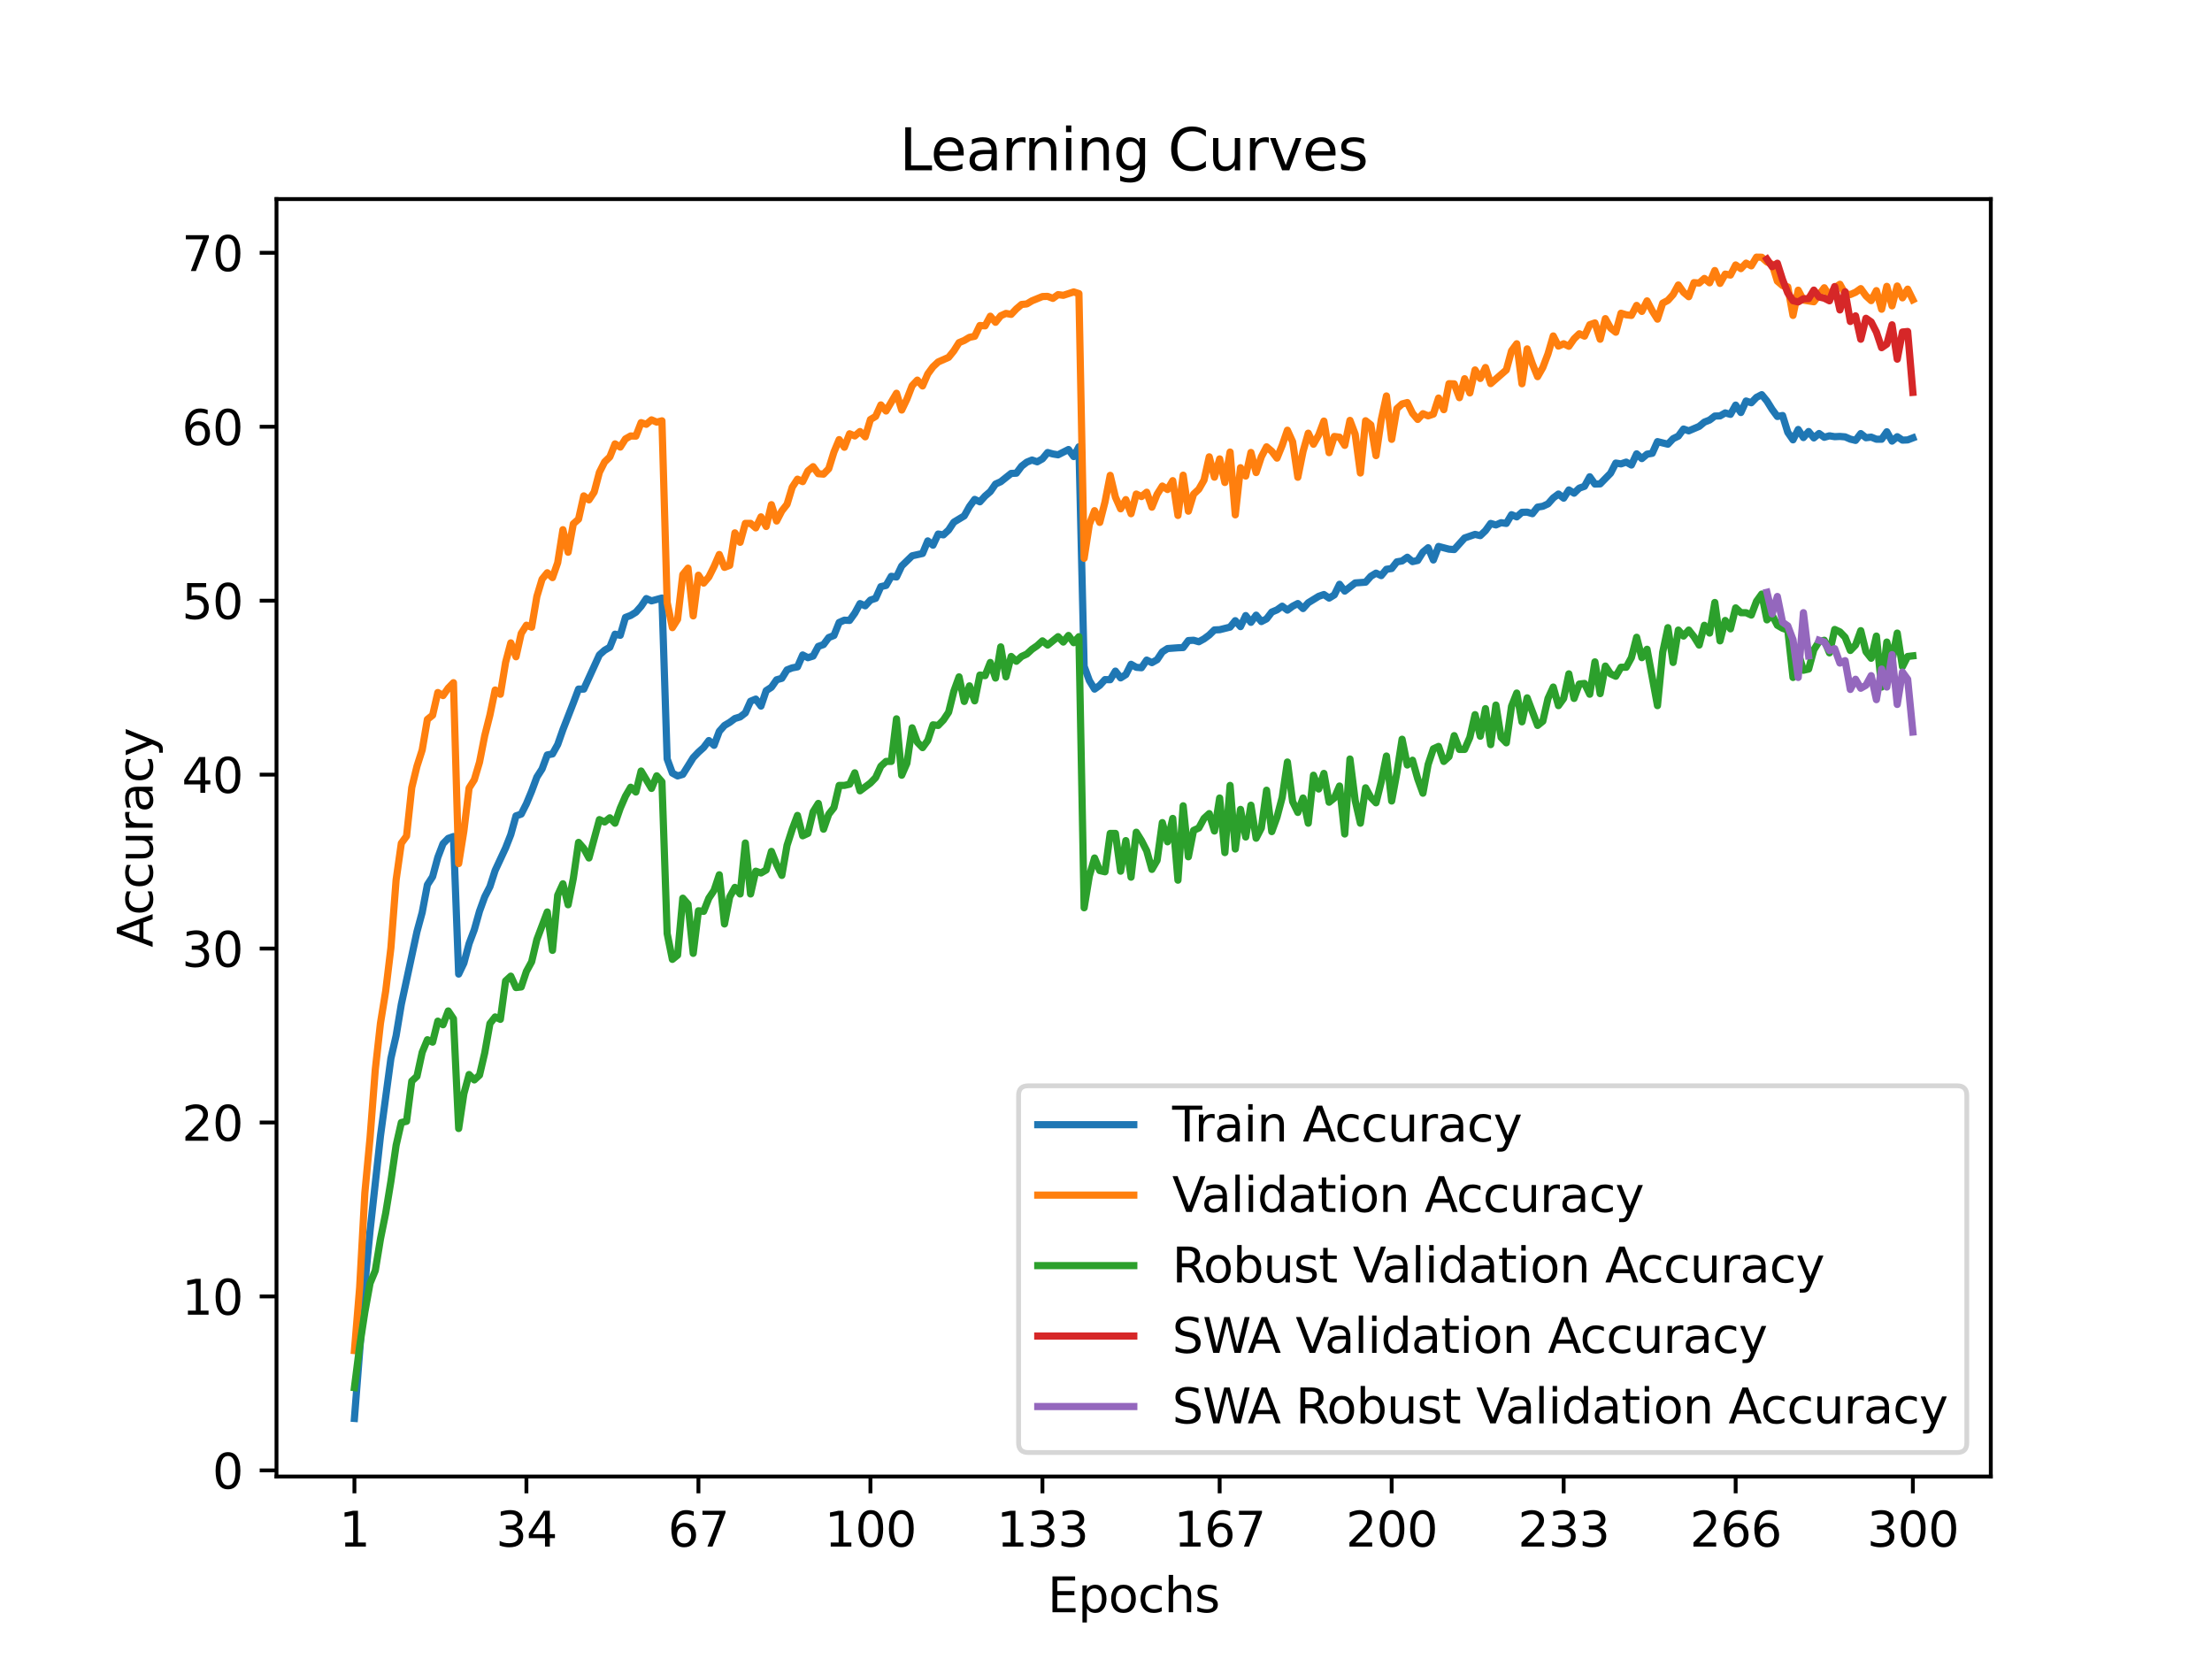 <?xml version="1.0" encoding="utf-8" standalone="no"?>
<!DOCTYPE svg PUBLIC "-//W3C//DTD SVG 1.1//EN"
  "http://www.w3.org/Graphics/SVG/1.1/DTD/svg11.dtd">
<svg xmlns:xlink="http://www.w3.org/1999/xlink" width="460.8pt" height="345.6pt" viewBox="0 0 460.8 345.6" xmlns="http://www.w3.org/2000/svg" version="1.1">
 <defs>
  <style type="text/css">*{stroke-linejoin: round; stroke-linecap: butt}</style>
 </defs>
 <g id="figure_1">
  <g id="patch_1">
   <path d="M 0 345.6 
L 460.8 345.6 
L 460.8 0 
L 0 0 
z
" style="fill: #ffffff"/>
  </g>
  <g id="axes_1">
   <g id="patch_2">
    <path d="M 57.6 307.584 
L 414.72 307.584 
L 414.72 41.472 
L 57.6 41.472 
z
" style="fill: #ffffff"/>
   </g>
   <g id="matplotlib.axis_1">
    <g id="xtick_1">
     <g id="line2d_1">
      <defs>
       <path id="m5bd19289cb" d="M 0 0 
L 0 3.5 
" style="stroke: #000000; stroke-width: 0.8"/>
      </defs>
      <g>
       <use xlink:href="#m5bd19289cb" x="73.833" y="307.584" style="stroke: #000000; stroke-width: 0.8"/>
      </g>
     </g>
     <g id="text_1">
      <!-- 1 -->
      <g transform="translate(70.651 322.182) scale(0.1 -0.1)">
       <defs>
        <path id="DejaVuSans-31" d="M 794 531 
L 1825 531 
L 1825 4091 
L 703 3866 
L 703 4441 
L 1819 4666 
L 2450 4666 
L 2450 531 
L 3481 531 
L 3481 0 
L 794 0 
L 794 531 
z
" transform="scale(0.016)"/>
       </defs>
       <use xlink:href="#DejaVuSans-31"/>
      </g>
     </g>
    </g>
    <g id="xtick_2">
     <g id="line2d_2">
      <g>
       <use xlink:href="#m5bd19289cb" x="109.664" y="307.584" style="stroke: #000000; stroke-width: 0.8"/>
      </g>
     </g>
     <g id="text_2">
      <!-- 34 -->
      <g transform="translate(103.302 322.182) scale(0.1 -0.1)">
       <defs>
        <path id="DejaVuSans-33" d="M 2597 2516 
Q 3050 2419 3304 2112 
Q 3559 1806 3559 1356 
Q 3559 666 3084 287 
Q 2609 -91 1734 -91 
Q 1441 -91 1130 -33 
Q 819 25 488 141 
L 488 750 
Q 750 597 1062 519 
Q 1375 441 1716 441 
Q 2309 441 2620 675 
Q 2931 909 2931 1356 
Q 2931 1769 2642 2001 
Q 2353 2234 1838 2234 
L 1294 2234 
L 1294 2753 
L 1863 2753 
Q 2328 2753 2575 2939 
Q 2822 3125 2822 3475 
Q 2822 3834 2567 4026 
Q 2313 4219 1838 4219 
Q 1578 4219 1281 4162 
Q 984 4106 628 3988 
L 628 4550 
Q 988 4650 1302 4700 
Q 1616 4750 1894 4750 
Q 2613 4750 3031 4423 
Q 3450 4097 3450 3541 
Q 3450 3153 3228 2886 
Q 3006 2619 2597 2516 
z
" transform="scale(0.016)"/>
        <path id="DejaVuSans-34" d="M 2419 4116 
L 825 1625 
L 2419 1625 
L 2419 4116 
z
M 2253 4666 
L 3047 4666 
L 3047 1625 
L 3713 1625 
L 3713 1100 
L 3047 1100 
L 3047 0 
L 2419 0 
L 2419 1100 
L 313 1100 
L 313 1709 
L 2253 4666 
z
" transform="scale(0.016)"/>
       </defs>
       <use xlink:href="#DejaVuSans-33"/>
       <use xlink:href="#DejaVuSans-34" x="63.623"/>
      </g>
     </g>
    </g>
    <g id="xtick_3">
     <g id="line2d_3">
      <g>
       <use xlink:href="#m5bd19289cb" x="145.496" y="307.584" style="stroke: #000000; stroke-width: 0.8"/>
      </g>
     </g>
     <g id="text_3">
      <!-- 67 -->
      <g transform="translate(139.133 322.182) scale(0.1 -0.1)">
       <defs>
        <path id="DejaVuSans-36" d="M 2113 2584 
Q 1688 2584 1439 2293 
Q 1191 2003 1191 1497 
Q 1191 994 1439 701 
Q 1688 409 2113 409 
Q 2538 409 2786 701 
Q 3034 994 3034 1497 
Q 3034 2003 2786 2293 
Q 2538 2584 2113 2584 
z
M 3366 4563 
L 3366 3988 
Q 3128 4100 2886 4159 
Q 2644 4219 2406 4219 
Q 1781 4219 1451 3797 
Q 1122 3375 1075 2522 
Q 1259 2794 1537 2939 
Q 1816 3084 2150 3084 
Q 2853 3084 3261 2657 
Q 3669 2231 3669 1497 
Q 3669 778 3244 343 
Q 2819 -91 2113 -91 
Q 1303 -91 875 529 
Q 447 1150 447 2328 
Q 447 3434 972 4092 
Q 1497 4750 2381 4750 
Q 2619 4750 2861 4703 
Q 3103 4656 3366 4563 
z
" transform="scale(0.016)"/>
        <path id="DejaVuSans-37" d="M 525 4666 
L 3525 4666 
L 3525 4397 
L 1831 0 
L 1172 0 
L 2766 4134 
L 525 4134 
L 525 4666 
z
" transform="scale(0.016)"/>
       </defs>
       <use xlink:href="#DejaVuSans-36"/>
       <use xlink:href="#DejaVuSans-37" x="63.623"/>
      </g>
     </g>
    </g>
    <g id="xtick_4">
     <g id="line2d_4">
      <g>
       <use xlink:href="#m5bd19289cb" x="181.327" y="307.584" style="stroke: #000000; stroke-width: 0.8"/>
      </g>
     </g>
     <g id="text_4">
      <!-- 100 -->
      <g transform="translate(171.783 322.182) scale(0.1 -0.1)">
       <defs>
        <path id="DejaVuSans-30" d="M 2034 4250 
Q 1547 4250 1301 3770 
Q 1056 3291 1056 2328 
Q 1056 1369 1301 889 
Q 1547 409 2034 409 
Q 2525 409 2770 889 
Q 3016 1369 3016 2328 
Q 3016 3291 2770 3770 
Q 2525 4250 2034 4250 
z
M 2034 4750 
Q 2819 4750 3233 4129 
Q 3647 3509 3647 2328 
Q 3647 1150 3233 529 
Q 2819 -91 2034 -91 
Q 1250 -91 836 529 
Q 422 1150 422 2328 
Q 422 3509 836 4129 
Q 1250 4750 2034 4750 
z
" transform="scale(0.016)"/>
       </defs>
       <use xlink:href="#DejaVuSans-31"/>
       <use xlink:href="#DejaVuSans-30" x="63.623"/>
       <use xlink:href="#DejaVuSans-30" x="127.246"/>
      </g>
     </g>
    </g>
    <g id="xtick_5">
     <g id="line2d_5">
      <g>
       <use xlink:href="#m5bd19289cb" x="217.158" y="307.584" style="stroke: #000000; stroke-width: 0.8"/>
      </g>
     </g>
     <g id="text_5">
      <!-- 133 -->
      <g transform="translate(207.615 322.182) scale(0.1 -0.1)">
       <use xlink:href="#DejaVuSans-31"/>
       <use xlink:href="#DejaVuSans-33" x="63.623"/>
       <use xlink:href="#DejaVuSans-33" x="127.246"/>
      </g>
     </g>
    </g>
    <g id="xtick_6">
     <g id="line2d_6">
      <g>
       <use xlink:href="#m5bd19289cb" x="254.076" y="307.584" style="stroke: #000000; stroke-width: 0.8"/>
      </g>
     </g>
     <g id="text_6">
      <!-- 167 -->
      <g transform="translate(244.532 322.182) scale(0.1 -0.1)">
       <use xlink:href="#DejaVuSans-31"/>
       <use xlink:href="#DejaVuSans-36" x="63.623"/>
       <use xlink:href="#DejaVuSans-37" x="127.246"/>
      </g>
     </g>
    </g>
    <g id="xtick_7">
     <g id="line2d_7">
      <g>
       <use xlink:href="#m5bd19289cb" x="289.907" y="307.584" style="stroke: #000000; stroke-width: 0.8"/>
      </g>
     </g>
     <g id="text_7">
      <!-- 200 -->
      <g transform="translate(280.363 322.182) scale(0.1 -0.1)">
       <defs>
        <path id="DejaVuSans-32" d="M 1228 531 
L 3431 531 
L 3431 0 
L 469 0 
L 469 531 
Q 828 903 1448 1529 
Q 2069 2156 2228 2338 
Q 2531 2678 2651 2914 
Q 2772 3150 2772 3378 
Q 2772 3750 2511 3984 
Q 2250 4219 1831 4219 
Q 1534 4219 1204 4116 
Q 875 4013 500 3803 
L 500 4441 
Q 881 4594 1212 4672 
Q 1544 4750 1819 4750 
Q 2544 4750 2975 4387 
Q 3406 4025 3406 3419 
Q 3406 3131 3298 2873 
Q 3191 2616 2906 2266 
Q 2828 2175 2409 1742 
Q 1991 1309 1228 531 
z
" transform="scale(0.016)"/>
       </defs>
       <use xlink:href="#DejaVuSans-32"/>
       <use xlink:href="#DejaVuSans-30" x="63.623"/>
       <use xlink:href="#DejaVuSans-30" x="127.246"/>
      </g>
     </g>
    </g>
    <g id="xtick_8">
     <g id="line2d_8">
      <g>
       <use xlink:href="#m5bd19289cb" x="325.739" y="307.584" style="stroke: #000000; stroke-width: 0.8"/>
      </g>
     </g>
     <g id="text_8">
      <!-- 233 -->
      <g transform="translate(316.195 322.182) scale(0.1 -0.1)">
       <use xlink:href="#DejaVuSans-32"/>
       <use xlink:href="#DejaVuSans-33" x="63.623"/>
       <use xlink:href="#DejaVuSans-33" x="127.246"/>
      </g>
     </g>
    </g>
    <g id="xtick_9">
     <g id="line2d_9">
      <g>
       <use xlink:href="#m5bd19289cb" x="361.57" y="307.584" style="stroke: #000000; stroke-width: 0.8"/>
      </g>
     </g>
     <g id="text_9">
      <!-- 266 -->
      <g transform="translate(352.026 322.182) scale(0.1 -0.1)">
       <use xlink:href="#DejaVuSans-32"/>
       <use xlink:href="#DejaVuSans-36" x="63.623"/>
       <use xlink:href="#DejaVuSans-36" x="127.246"/>
      </g>
     </g>
    </g>
    <g id="xtick_10">
     <g id="line2d_10">
      <g>
       <use xlink:href="#m5bd19289cb" x="398.487" y="307.584" style="stroke: #000000; stroke-width: 0.8"/>
      </g>
     </g>
     <g id="text_10">
      <!-- 300 -->
      <g transform="translate(388.944 322.182) scale(0.1 -0.1)">
       <use xlink:href="#DejaVuSans-33"/>
       <use xlink:href="#DejaVuSans-30" x="63.623"/>
       <use xlink:href="#DejaVuSans-30" x="127.246"/>
      </g>
     </g>
    </g>
    <g id="text_11">
     <!-- Epochs -->
     <g transform="translate(218.244 335.861) scale(0.1 -0.1)">
      <defs>
       <path id="DejaVuSans-45" d="M 628 4666 
L 3578 4666 
L 3578 4134 
L 1259 4134 
L 1259 2753 
L 3481 2753 
L 3481 2222 
L 1259 2222 
L 1259 531 
L 3634 531 
L 3634 0 
L 628 0 
L 628 4666 
z
" transform="scale(0.016)"/>
       <path id="DejaVuSans-70" d="M 1159 525 
L 1159 -1331 
L 581 -1331 
L 581 3500 
L 1159 3500 
L 1159 2969 
Q 1341 3281 1617 3432 
Q 1894 3584 2278 3584 
Q 2916 3584 3314 3078 
Q 3713 2572 3713 1747 
Q 3713 922 3314 415 
Q 2916 -91 2278 -91 
Q 1894 -91 1617 61 
Q 1341 213 1159 525 
z
M 3116 1747 
Q 3116 2381 2855 2742 
Q 2594 3103 2138 3103 
Q 1681 3103 1420 2742 
Q 1159 2381 1159 1747 
Q 1159 1113 1420 752 
Q 1681 391 2138 391 
Q 2594 391 2855 752 
Q 3116 1113 3116 1747 
z
" transform="scale(0.016)"/>
       <path id="DejaVuSans-6f" d="M 1959 3097 
Q 1497 3097 1228 2736 
Q 959 2375 959 1747 
Q 959 1119 1226 758 
Q 1494 397 1959 397 
Q 2419 397 2687 759 
Q 2956 1122 2956 1747 
Q 2956 2369 2687 2733 
Q 2419 3097 1959 3097 
z
M 1959 3584 
Q 2709 3584 3137 3096 
Q 3566 2609 3566 1747 
Q 3566 888 3137 398 
Q 2709 -91 1959 -91 
Q 1206 -91 779 398 
Q 353 888 353 1747 
Q 353 2609 779 3096 
Q 1206 3584 1959 3584 
z
" transform="scale(0.016)"/>
       <path id="DejaVuSans-63" d="M 3122 3366 
L 3122 2828 
Q 2878 2963 2633 3030 
Q 2388 3097 2138 3097 
Q 1578 3097 1268 2742 
Q 959 2388 959 1747 
Q 959 1106 1268 751 
Q 1578 397 2138 397 
Q 2388 397 2633 464 
Q 2878 531 3122 666 
L 3122 134 
Q 2881 22 2623 -34 
Q 2366 -91 2075 -91 
Q 1284 -91 818 406 
Q 353 903 353 1747 
Q 353 2603 823 3093 
Q 1294 3584 2113 3584 
Q 2378 3584 2631 3529 
Q 2884 3475 3122 3366 
z
" transform="scale(0.016)"/>
       <path id="DejaVuSans-68" d="M 3513 2113 
L 3513 0 
L 2938 0 
L 2938 2094 
Q 2938 2591 2744 2837 
Q 2550 3084 2163 3084 
Q 1697 3084 1428 2787 
Q 1159 2491 1159 1978 
L 1159 0 
L 581 0 
L 581 4863 
L 1159 4863 
L 1159 2956 
Q 1366 3272 1645 3428 
Q 1925 3584 2291 3584 
Q 2894 3584 3203 3211 
Q 3513 2838 3513 2113 
z
" transform="scale(0.016)"/>
       <path id="DejaVuSans-73" d="M 2834 3397 
L 2834 2853 
Q 2591 2978 2328 3040 
Q 2066 3103 1784 3103 
Q 1356 3103 1142 2972 
Q 928 2841 928 2578 
Q 928 2378 1081 2264 
Q 1234 2150 1697 2047 
L 1894 2003 
Q 2506 1872 2764 1633 
Q 3022 1394 3022 966 
Q 3022 478 2636 193 
Q 2250 -91 1575 -91 
Q 1294 -91 989 -36 
Q 684 19 347 128 
L 347 722 
Q 666 556 975 473 
Q 1284 391 1588 391 
Q 1994 391 2212 530 
Q 2431 669 2431 922 
Q 2431 1156 2273 1281 
Q 2116 1406 1581 1522 
L 1381 1569 
Q 847 1681 609 1914 
Q 372 2147 372 2553 
Q 372 3047 722 3315 
Q 1072 3584 1716 3584 
Q 2034 3584 2315 3537 
Q 2597 3491 2834 3397 
z
" transform="scale(0.016)"/>
      </defs>
      <use xlink:href="#DejaVuSans-45"/>
      <use xlink:href="#DejaVuSans-70" x="63.184"/>
      <use xlink:href="#DejaVuSans-6f" x="126.66"/>
      <use xlink:href="#DejaVuSans-63" x="187.842"/>
      <use xlink:href="#DejaVuSans-68" x="242.822"/>
      <use xlink:href="#DejaVuSans-73" x="306.201"/>
     </g>
    </g>
   </g>
   <g id="matplotlib.axis_2">
    <g id="ytick_1">
     <g id="line2d_11">
      <defs>
       <path id="md6e766e06a" d="M 0 0 
L -3.5 0 
" style="stroke: #000000; stroke-width: 0.8"/>
      </defs>
      <g>
       <use xlink:href="#md6e766e06a" x="57.6" y="306.309" style="stroke: #000000; stroke-width: 0.8"/>
      </g>
     </g>
     <g id="text_12">
      <!-- 0 -->
      <g transform="translate(44.237 310.108) scale(0.1 -0.1)">
       <use xlink:href="#DejaVuSans-30"/>
      </g>
     </g>
    </g>
    <g id="ytick_2">
     <g id="line2d_12">
      <g>
       <use xlink:href="#md6e766e06a" x="57.6" y="270.074" style="stroke: #000000; stroke-width: 0.8"/>
      </g>
     </g>
     <g id="text_13">
      <!-- 10 -->
      <g transform="translate(37.875 273.873) scale(0.1 -0.1)">
       <use xlink:href="#DejaVuSans-31"/>
       <use xlink:href="#DejaVuSans-30" x="63.623"/>
      </g>
     </g>
    </g>
    <g id="ytick_3">
     <g id="line2d_13">
      <g>
       <use xlink:href="#md6e766e06a" x="57.6" y="233.838" style="stroke: #000000; stroke-width: 0.8"/>
      </g>
     </g>
     <g id="text_14">
      <!-- 20 -->
      <g transform="translate(37.875 237.638) scale(0.1 -0.1)">
       <use xlink:href="#DejaVuSans-32"/>
       <use xlink:href="#DejaVuSans-30" x="63.623"/>
      </g>
     </g>
    </g>
    <g id="ytick_4">
     <g id="line2d_14">
      <g>
       <use xlink:href="#md6e766e06a" x="57.6" y="197.603" style="stroke: #000000; stroke-width: 0.8"/>
      </g>
     </g>
     <g id="text_15">
      <!-- 30 -->
      <g transform="translate(37.875 201.402) scale(0.1 -0.1)">
       <use xlink:href="#DejaVuSans-33"/>
       <use xlink:href="#DejaVuSans-30" x="63.623"/>
      </g>
     </g>
    </g>
    <g id="ytick_5">
     <g id="line2d_15">
      <g>
       <use xlink:href="#md6e766e06a" x="57.6" y="161.368" style="stroke: #000000; stroke-width: 0.8"/>
      </g>
     </g>
     <g id="text_16">
      <!-- 40 -->
      <g transform="translate(37.875 165.167) scale(0.1 -0.1)">
       <use xlink:href="#DejaVuSans-34"/>
       <use xlink:href="#DejaVuSans-30" x="63.623"/>
      </g>
     </g>
    </g>
    <g id="ytick_6">
     <g id="line2d_16">
      <g>
       <use xlink:href="#md6e766e06a" x="57.6" y="125.133" style="stroke: #000000; stroke-width: 0.8"/>
      </g>
     </g>
     <g id="text_17">
      <!-- 50 -->
      <g transform="translate(37.875 128.932) scale(0.1 -0.1)">
       <defs>
        <path id="DejaVuSans-35" d="M 691 4666 
L 3169 4666 
L 3169 4134 
L 1269 4134 
L 1269 2991 
Q 1406 3038 1543 3061 
Q 1681 3084 1819 3084 
Q 2600 3084 3056 2656 
Q 3513 2228 3513 1497 
Q 3513 744 3044 326 
Q 2575 -91 1722 -91 
Q 1428 -91 1123 -41 
Q 819 9 494 109 
L 494 744 
Q 775 591 1075 516 
Q 1375 441 1709 441 
Q 2250 441 2565 725 
Q 2881 1009 2881 1497 
Q 2881 1984 2565 2268 
Q 2250 2553 1709 2553 
Q 1456 2553 1204 2497 
Q 953 2441 691 2322 
L 691 4666 
z
" transform="scale(0.016)"/>
       </defs>
       <use xlink:href="#DejaVuSans-35"/>
       <use xlink:href="#DejaVuSans-30" x="63.623"/>
      </g>
     </g>
    </g>
    <g id="ytick_7">
     <g id="line2d_17">
      <g>
       <use xlink:href="#md6e766e06a" x="57.6" y="88.897" style="stroke: #000000; stroke-width: 0.8"/>
      </g>
     </g>
     <g id="text_18">
      <!-- 60 -->
      <g transform="translate(37.875 92.697) scale(0.1 -0.1)">
       <use xlink:href="#DejaVuSans-36"/>
       <use xlink:href="#DejaVuSans-30" x="63.623"/>
      </g>
     </g>
    </g>
    <g id="ytick_8">
     <g id="line2d_18">
      <g>
       <use xlink:href="#md6e766e06a" x="57.6" y="52.662" style="stroke: #000000; stroke-width: 0.8"/>
      </g>
     </g>
     <g id="text_19">
      <!-- 70 -->
      <g transform="translate(37.875 56.461) scale(0.1 -0.1)">
       <use xlink:href="#DejaVuSans-37"/>
       <use xlink:href="#DejaVuSans-30" x="63.623"/>
      </g>
     </g>
    </g>
    <g id="text_20">
     <!-- Accuracy -->
     <g transform="translate(31.795 197.356) rotate(-90) scale(0.1 -0.1)">
      <defs>
       <path id="DejaVuSans-41" d="M 2188 4044 
L 1331 1722 
L 3047 1722 
L 2188 4044 
z
M 1831 4666 
L 2547 4666 
L 4325 0 
L 3669 0 
L 3244 1197 
L 1141 1197 
L 716 0 
L 50 0 
L 1831 4666 
z
" transform="scale(0.016)"/>
       <path id="DejaVuSans-75" d="M 544 1381 
L 544 3500 
L 1119 3500 
L 1119 1403 
Q 1119 906 1312 657 
Q 1506 409 1894 409 
Q 2359 409 2629 706 
Q 2900 1003 2900 1516 
L 2900 3500 
L 3475 3500 
L 3475 0 
L 2900 0 
L 2900 538 
Q 2691 219 2414 64 
Q 2138 -91 1772 -91 
Q 1169 -91 856 284 
Q 544 659 544 1381 
z
M 1991 3584 
L 1991 3584 
z
" transform="scale(0.016)"/>
       <path id="DejaVuSans-72" d="M 2631 2963 
Q 2534 3019 2420 3045 
Q 2306 3072 2169 3072 
Q 1681 3072 1420 2755 
Q 1159 2438 1159 1844 
L 1159 0 
L 581 0 
L 581 3500 
L 1159 3500 
L 1159 2956 
Q 1341 3275 1631 3429 
Q 1922 3584 2338 3584 
Q 2397 3584 2469 3576 
Q 2541 3569 2628 3553 
L 2631 2963 
z
" transform="scale(0.016)"/>
       <path id="DejaVuSans-61" d="M 2194 1759 
Q 1497 1759 1228 1600 
Q 959 1441 959 1056 
Q 959 750 1161 570 
Q 1363 391 1709 391 
Q 2188 391 2477 730 
Q 2766 1069 2766 1631 
L 2766 1759 
L 2194 1759 
z
M 3341 1997 
L 3341 0 
L 2766 0 
L 2766 531 
Q 2569 213 2275 61 
Q 1981 -91 1556 -91 
Q 1019 -91 701 211 
Q 384 513 384 1019 
Q 384 1609 779 1909 
Q 1175 2209 1959 2209 
L 2766 2209 
L 2766 2266 
Q 2766 2663 2505 2880 
Q 2244 3097 1772 3097 
Q 1472 3097 1187 3025 
Q 903 2953 641 2809 
L 641 3341 
Q 956 3463 1253 3523 
Q 1550 3584 1831 3584 
Q 2591 3584 2966 3190 
Q 3341 2797 3341 1997 
z
" transform="scale(0.016)"/>
       <path id="DejaVuSans-79" d="M 2059 -325 
Q 1816 -950 1584 -1140 
Q 1353 -1331 966 -1331 
L 506 -1331 
L 506 -850 
L 844 -850 
Q 1081 -850 1212 -737 
Q 1344 -625 1503 -206 
L 1606 56 
L 191 3500 
L 800 3500 
L 1894 763 
L 2988 3500 
L 3597 3500 
L 2059 -325 
z
" transform="scale(0.016)"/>
      </defs>
      <use xlink:href="#DejaVuSans-41"/>
      <use xlink:href="#DejaVuSans-63" x="66.658"/>
      <use xlink:href="#DejaVuSans-63" x="121.639"/>
      <use xlink:href="#DejaVuSans-75" x="176.619"/>
      <use xlink:href="#DejaVuSans-72" x="239.998"/>
      <use xlink:href="#DejaVuSans-61" x="281.111"/>
      <use xlink:href="#DejaVuSans-63" x="342.391"/>
      <use xlink:href="#DejaVuSans-79" x="397.371"/>
     </g>
    </g>
   </g>
   <g id="line2d_19">
    <path d="M 73.833 295.488 
L 76.004 267.664 
L 77.09 256.395 
L 79.262 236.615 
L 81.433 220.486 
L 82.519 215.748 
L 83.605 209.207 
L 86.862 194.084 
L 87.948 190.089 
L 89.034 184.314 
L 90.12 182.629 
L 91.206 178.593 
L 92.291 175.758 
L 93.377 174.652 
L 94.463 174.268 
L 95.549 202.916 
L 96.635 200.633 
L 97.72 196.57 
L 98.806 193.681 
L 99.892 189.817 
L 100.978 186.823 
L 102.064 184.69 
L 103.149 181.329 
L 105.321 176.65 
L 106.407 173.869 
L 107.493 169.96 
L 108.578 169.589 
L 109.664 167.433 
L 110.75 164.819 
L 111.836 161.884 
L 112.922 160.19 
L 114.007 157.264 
L 115.093 157.061 
L 116.179 155.099 
L 117.265 152.001 
L 119.436 146.43 
L 120.522 143.549 
L 121.608 143.558 
L 124.865 136.425 
L 125.951 135.464 
L 127.037 134.83 
L 128.123 132.113 
L 129.209 132.343 
L 130.294 128.62 
L 131.38 128.208 
L 132.466 127.538 
L 133.552 126.31 
L 134.638 124.698 
L 135.723 125.173 
L 137.895 124.585 
L 138.981 158.098 
L 140.067 161.046 
L 141.152 161.64 
L 142.238 161.318 
L 144.41 157.835 
L 145.496 156.694 
L 146.581 155.72 
L 147.667 154.27 
L 148.753 155.262 
L 149.839 152.354 
L 150.925 151.127 
L 152.01 150.484 
L 153.096 149.677 
L 154.182 149.347 
L 155.268 148.513 
L 156.354 146.081 
L 157.439 145.633 
L 158.525 147.091 
L 159.611 143.875 
L 160.697 143.169 
L 161.783 141.611 
L 162.868 141.307 
L 163.954 139.55 
L 165.04 139.129 
L 166.126 138.925 
L 167.212 136.443 
L 168.297 137.009 
L 169.383 136.674 
L 170.469 134.658 
L 171.555 134.273 
L 172.641 132.815 
L 173.726 132.384 
L 174.812 129.671 
L 175.898 129.196 
L 176.984 129.245 
L 178.07 127.733 
L 179.155 125.74 
L 180.241 126.202 
L 181.327 125.01 
L 182.413 124.643 
L 183.499 122.207 
L 184.584 121.958 
L 185.67 120.055 
L 186.756 120.196 
L 187.842 117.899 
L 190.013 115.788 
L 192.185 115.299 
L 193.271 112.681 
L 194.357 113.574 
L 195.442 111.25 
L 196.528 111.422 
L 197.614 110.412 
L 198.7 108.777 
L 200.871 107.468 
L 201.957 105.525 
L 203.043 104.035 
L 204.129 104.537 
L 205.215 103.333 
L 206.3 102.404 
L 207.386 100.841 
L 208.472 100.352 
L 210.644 98.622 
L 211.729 98.572 
L 212.815 97.118 
L 213.901 96.276 
L 214.987 95.832 
L 216.073 96.203 
L 217.158 95.587 
L 218.244 94.269 
L 219.33 94.568 
L 220.416 94.745 
L 222.587 93.64 
L 223.673 95.107 
L 224.759 93.069 
L 225.845 138.811 
L 226.931 141.778 
L 228.016 143.554 
L 229.102 142.77 
L 230.188 141.574 
L 231.274 141.597 
L 232.36 139.803 
L 233.445 141.217 
L 234.531 140.533 
L 235.617 138.386 
L 236.703 139.011 
L 237.789 139.101 
L 238.875 137.507 
L 239.96 138.041 
L 241.046 137.43 
L 242.132 135.804 
L 243.218 135.106 
L 245.389 134.943 
L 246.475 134.898 
L 247.561 133.44 
L 248.647 133.376 
L 249.733 133.689 
L 250.818 133.091 
L 251.904 132.289 
L 252.99 131.225 
L 254.076 131.179 
L 256.247 130.636 
L 257.333 129.3 
L 258.419 130.536 
L 259.505 128.235 
L 260.591 129.644 
L 261.676 128.149 
L 262.762 129.481 
L 263.848 128.924 
L 264.934 127.506 
L 266.02 127.049 
L 267.105 126.279 
L 268.191 127.098 
L 269.277 126.292 
L 270.363 125.726 
L 271.449 126.772 
L 272.534 125.563 
L 274.706 124.227 
L 275.792 123.851 
L 276.878 124.594 
L 277.963 123.928 
L 279.049 121.717 
L 280.135 123.135 
L 282.307 121.437 
L 284.478 121.278 
L 285.564 120.055 
L 286.65 119.394 
L 287.736 119.91 
L 288.821 118.592 
L 289.907 118.434 
L 290.993 117.043 
L 292.079 116.857 
L 293.165 116.083 
L 294.25 116.993 
L 295.336 116.753 
L 296.422 115.014 
L 297.508 114.104 
L 298.594 116.654 
L 299.679 113.836 
L 301.851 114.402 
L 302.937 114.484 
L 305.108 112.07 
L 307.28 111.322 
L 308.366 111.581 
L 309.452 110.548 
L 310.537 109.044 
L 311.623 109.357 
L 312.709 108.886 
L 313.795 109.04 
L 314.881 107.219 
L 315.966 107.676 
L 317.052 106.721 
L 318.138 106.689 
L 319.224 107.01 
L 320.31 105.643 
L 321.395 105.466 
L 322.481 104.963 
L 323.567 103.731 
L 324.653 102.916 
L 325.739 103.776 
L 326.824 102.064 
L 327.91 102.739 
L 328.996 101.688 
L 330.082 101.308 
L 331.168 99.32 
L 332.253 100.841 
L 333.339 100.801 
L 335.511 98.581 
L 336.597 96.466 
L 337.682 96.638 
L 338.768 96.267 
L 339.854 96.874 
L 340.94 94.546 
L 342.026 95.533 
L 343.111 94.613 
L 344.197 94.428 
L 345.283 92 
L 347.455 92.534 
L 348.54 91.384 
L 349.626 90.854 
L 350.712 89.377 
L 351.798 89.753 
L 353.969 88.825 
L 355.055 87.933 
L 356.141 87.502 
L 357.227 86.669 
L 358.313 86.642 
L 359.398 86.017 
L 360.484 86.32 
L 361.57 84.391 
L 362.656 85.935 
L 363.742 83.539 
L 364.827 83.901 
L 365.913 82.774 
L 366.999 82.217 
L 368.085 83.544 
L 369.171 85.292 
L 370.256 86.759 
L 371.342 86.556 
L 372.428 90.061 
L 373.514 91.624 
L 374.6 89.468 
L 375.685 91.153 
L 376.771 89.894 
L 377.857 91.225 
L 378.943 90.306 
L 380.029 91.094 
L 381.114 90.786 
L 382.2 90.967 
L 383.286 90.917 
L 384.372 91.008 
L 385.458 91.479 
L 386.543 91.746 
L 387.629 90.324 
L 388.715 91.189 
L 389.801 91.058 
L 390.887 91.497 
L 391.972 91.502 
L 393.058 89.948 
L 394.144 91.891 
L 395.23 90.972 
L 396.316 91.687 
L 397.401 91.642 
L 398.487 91.225 
L 398.487 91.225 
" clip-path="url(#pa59c005af7)" style="fill: none; stroke: #1f77b4; stroke-width: 1.5; stroke-linecap: square"/>
   </g>
   <g id="line2d_20">
    <path d="M 73.833 281.343 
L 74.919 268.262 
L 76.004 248.514 
L 77.09 237.009 
L 78.176 222.841 
L 79.262 213.13 
L 80.348 206.445 
L 81.433 197.458 
L 82.519 183.29 
L 83.605 175.663 
L 84.691 174.177 
L 85.777 164.067 
L 86.862 159.629 
L 87.948 156.241 
L 89.034 149.863 
L 90.12 148.994 
L 91.206 144.265 
L 92.291 144.899 
L 93.377 143.341 
L 94.463 142.218 
L 95.549 179.902 
L 96.635 173.108 
L 97.72 164.158 
L 98.806 162.437 
L 99.892 158.777 
L 100.978 153.251 
L 102.064 148.939 
L 103.149 143.739 
L 104.235 144.627 
L 105.321 137.996 
L 106.407 133.92 
L 107.493 136.819 
L 108.578 131.963 
L 109.664 130.242 
L 110.75 130.659 
L 111.836 124.263 
L 112.922 120.658 
L 114.007 119.317 
L 115.093 120.331 
L 116.179 117.215 
L 117.265 110.349 
L 118.351 115.041 
L 119.436 109.117 
L 120.522 108.156 
L 121.608 103.301 
L 122.694 104.134 
L 123.78 102.504 
L 124.865 98.391 
L 125.951 96.235 
L 127.037 95.184 
L 128.123 92.467 
L 129.209 93.137 
L 130.294 91.434 
L 131.38 90.818 
L 132.466 90.854 
L 133.552 88.046 
L 134.638 88.39 
L 135.723 87.466 
L 136.809 87.937 
L 137.895 87.665 
L 138.981 125.495 
L 140.067 130.749 
L 141.152 129.028 
L 142.238 119.697 
L 143.324 118.357 
L 144.41 128.303 
L 145.496 119.824 
L 146.581 121.473 
L 147.667 120.187 
L 148.753 118.012 
L 149.839 115.512 
L 150.925 118.194 
L 152.01 117.777 
L 153.096 111.001 
L 154.182 112.976 
L 155.268 109.026 
L 156.354 109.026 
L 157.439 109.968 
L 158.525 107.667 
L 159.611 109.678 
L 160.697 105.131 
L 161.783 108.537 
L 162.868 106.435 
L 163.954 105.058 
L 165.04 101.489 
L 166.126 99.822 
L 167.212 100.33 
L 168.297 98.101 
L 169.383 97.213 
L 170.469 98.681 
L 171.555 98.771 
L 172.641 97.648 
L 173.726 94.17 
L 174.812 91.579 
L 175.898 93.173 
L 176.984 90.365 
L 178.07 90.818 
L 179.155 89.894 
L 180.241 90.999 
L 181.327 87.394 
L 182.413 86.741 
L 183.499 84.35 
L 184.584 85.618 
L 186.756 81.922 
L 187.842 85.419 
L 188.928 83.136 
L 190.013 80.346 
L 191.099 79.186 
L 192.185 80.4 
L 193.271 77.9 
L 194.357 76.414 
L 195.442 75.4 
L 197.614 74.44 
L 198.7 73.099 
L 199.786 71.378 
L 200.871 70.925 
L 201.957 70.272 
L 203.043 70.055 
L 204.129 67.808 
L 205.215 67.881 
L 206.3 65.87 
L 207.386 67.138 
L 208.472 65.779 
L 209.558 65.29 
L 210.644 65.489 
L 211.729 64.348 
L 212.815 63.424 
L 213.901 63.315 
L 214.987 62.663 
L 217.158 61.775 
L 218.244 61.739 
L 219.33 62.156 
L 220.416 61.377 
L 221.502 61.522 
L 223.673 60.815 
L 224.759 61.159 
L 225.845 116.309 
L 226.931 109.243 
L 228.016 106.381 
L 229.102 108.827 
L 230.188 104.587 
L 231.274 99.025 
L 232.36 103.555 
L 233.445 106 
L 234.531 104.08 
L 235.617 107.015 
L 236.703 102.92 
L 237.789 103.446 
L 238.875 102.54 
L 239.96 105.656 
L 241.046 102.975 
L 242.132 101.254 
L 243.218 101.978 
L 244.304 100.13 
L 245.389 107.377 
L 246.475 98.989 
L 247.561 106.49 
L 248.647 102.939 
L 249.733 101.924 
L 250.818 100.022 
L 251.904 95.166 
L 252.99 99.406 
L 254.076 95.601 
L 255.162 100.511 
L 256.247 94.17 
L 257.333 107.251 
L 258.419 97.431 
L 259.505 99.17 
L 260.591 94.26 
L 261.676 98.445 
L 262.762 95.166 
L 263.848 93.083 
L 264.934 94.007 
L 266.02 95.438 
L 267.105 92.775 
L 268.191 89.622 
L 269.277 92.032 
L 270.363 99.424 
L 271.449 94.043 
L 272.534 90.238 
L 273.62 92.539 
L 274.706 90.619 
L 275.792 87.72 
L 276.878 94.296 
L 277.963 90.927 
L 279.049 91.071 
L 280.135 92.775 
L 281.221 87.575 
L 282.307 90.455 
L 283.392 98.536 
L 284.478 87.647 
L 285.564 88.499 
L 286.65 94.912 
L 287.736 87.466 
L 288.821 82.484 
L 289.907 91.524 
L 290.993 85.129 
L 292.079 84.151 
L 293.165 83.861 
L 294.25 86.089 
L 295.336 87.375 
L 296.422 86.18 
L 297.508 86.633 
L 298.594 86.27 
L 299.679 82.919 
L 300.765 85.346 
L 301.851 79.929 
L 302.937 79.965 
L 304.023 82.846 
L 305.108 78.896 
L 306.194 81.85 
L 307.28 77.067 
L 308.366 78.842 
L 309.452 76.559 
L 310.537 79.911 
L 313.795 77.067 
L 314.881 73.081 
L 315.966 71.613 
L 317.052 79.947 
L 318.138 72.682 
L 319.224 75.798 
L 320.31 78.462 
L 321.395 76.559 
L 322.481 73.697 
L 323.567 69.983 
L 324.653 72.102 
L 325.739 71.613 
L 326.824 72.139 
L 327.91 70.58 
L 328.996 69.53 
L 330.082 70.019 
L 331.168 67.645 
L 332.253 67.265 
L 333.339 70.671 
L 334.425 66.377 
L 335.511 68.352 
L 336.597 69.204 
L 337.682 65.254 
L 338.768 65.58 
L 339.854 65.707 
L 340.94 63.623 
L 342.026 64.873 
L 343.111 62.681 
L 344.197 64.765 
L 345.283 66.486 
L 346.369 63.152 
L 347.455 62.572 
L 348.54 61.359 
L 349.626 59.366 
L 350.712 60.888 
L 351.798 61.812 
L 352.884 58.876 
L 353.969 58.967 
L 355.055 58.007 
L 356.141 58.913 
L 357.227 56.358 
L 358.313 59.04 
L 359.398 57.101 
L 360.484 57.3 
L 361.57 55.199 
L 362.656 55.96 
L 363.742 54.818 
L 364.827 55.38 
L 365.913 53.568 
L 366.999 53.586 
L 368.085 54.564 
L 369.171 55.072 
L 370.256 58.568 
L 371.342 59.492 
L 372.428 59.764 
L 373.514 65.707 
L 374.6 60.453 
L 375.685 62.518 
L 377.857 62.862 
L 380.029 59.945 
L 381.114 61.648 
L 382.2 59.964 
L 383.286 59.221 
L 384.372 61.196 
L 385.458 61.359 
L 386.543 60.888 
L 387.629 60.127 
L 388.715 61.63 
L 389.801 62.627 
L 390.887 60.543 
L 391.972 64.42 
L 393.058 59.656 
L 394.144 63.714 
L 395.23 59.583 
L 396.316 62.047 
L 397.401 60.235 
L 398.487 62.446 
L 398.487 62.446 
" clip-path="url(#pa59c005af7)" style="fill: none; stroke: #ff7f0e; stroke-width: 1.5; stroke-linecap: square"/>
   </g>
   <g id="line2d_21">
    <path d="M 73.833 289.066 
L 74.919 280.445 
L 76.004 273.323 
L 77.09 267.325 
L 78.176 264.701 
L 79.262 258.079 
L 80.348 252.706 
L 81.433 246.083 
L 82.519 238.586 
L 83.605 233.838 
L 84.691 233.588 
L 85.777 225.217 
L 86.862 224.217 
L 87.948 219.219 
L 89.034 216.596 
L 90.12 217.095 
L 91.206 212.722 
L 92.291 213.472 
L 93.377 210.598 
L 94.463 212.222 
L 95.549 235.088 
L 96.635 227.841 
L 97.72 223.843 
L 98.806 224.967 
L 99.892 223.968 
L 100.978 219.344 
L 102.064 213.222 
L 103.149 211.847 
L 104.235 212.347 
L 105.321 204.351 
L 106.407 203.351 
L 107.493 205.725 
L 108.578 205.6 
L 109.664 202.351 
L 110.75 200.352 
L 111.836 195.729 
L 114.007 189.981 
L 115.093 197.978 
L 116.179 186.483 
L 117.265 184.109 
L 118.351 188.482 
L 119.436 182.984 
L 120.522 175.487 
L 121.608 176.737 
L 122.694 178.736 
L 124.865 170.739 
L 125.951 171.239 
L 127.037 170.364 
L 128.123 171.489 
L 129.209 168.365 
L 130.294 165.866 
L 131.38 163.992 
L 132.466 164.991 
L 133.552 160.618 
L 135.723 164.242 
L 136.809 161.618 
L 137.895 162.867 
L 138.981 194.479 
L 140.067 199.852 
L 141.152 198.978 
L 142.238 187.107 
L 143.324 188.357 
L 144.41 198.603 
L 145.496 189.731 
L 146.581 189.856 
L 147.667 187.107 
L 148.753 185.483 
L 149.839 182.234 
L 150.925 192.48 
L 152.01 186.858 
L 153.096 184.858 
L 154.182 186.233 
L 155.268 175.612 
L 156.354 186.233 
L 157.439 181.485 
L 158.525 181.86 
L 159.611 181.235 
L 160.697 177.361 
L 161.783 180.11 
L 162.868 182.359 
L 163.954 176.112 
L 165.04 172.738 
L 166.126 169.864 
L 167.212 174.113 
L 168.297 173.613 
L 169.383 169.115 
L 170.469 167.365 
L 171.555 172.738 
L 172.641 169.615 
L 173.726 168.24 
L 174.812 163.617 
L 175.898 163.617 
L 176.984 163.367 
L 178.07 160.993 
L 179.155 164.742 
L 181.327 163.117 
L 182.413 161.993 
L 183.499 159.619 
L 184.584 158.619 
L 185.67 158.619 
L 186.756 149.748 
L 187.842 161.493 
L 188.928 158.994 
L 190.013 151.622 
L 191.099 154.621 
L 192.185 155.745 
L 193.271 154.246 
L 194.357 150.997 
L 195.442 151.122 
L 196.528 149.998 
L 197.614 148.373 
L 198.7 144 
L 199.786 141.001 
L 200.871 146.124 
L 201.957 142.875 
L 203.043 145.999 
L 204.129 140.626 
L 205.215 140.751 
L 206.3 138.002 
L 207.386 141.251 
L 208.472 134.754 
L 209.558 141.001 
L 210.644 136.753 
L 211.729 137.753 
L 212.815 136.753 
L 213.901 136.253 
L 214.987 135.254 
L 216.073 134.504 
L 217.158 133.504 
L 218.244 134.379 
L 220.416 132.63 
L 221.502 133.754 
L 222.587 132.38 
L 223.673 133.879 
L 224.759 132.63 
L 225.845 189.107 
L 226.931 182.484 
L 228.016 178.736 
L 229.102 181.36 
L 230.188 181.61 
L 231.274 173.613 
L 232.36 173.613 
L 233.445 181.485 
L 234.531 175.112 
L 235.617 182.734 
L 236.703 173.363 
L 237.789 175.112 
L 238.875 177.236 
L 239.96 181.11 
L 241.046 179.236 
L 242.132 171.364 
L 243.218 175.362 
L 244.304 170.489 
L 245.389 183.359 
L 246.475 167.865 
L 247.561 178.486 
L 248.647 172.988 
L 249.733 172.488 
L 250.818 170.489 
L 251.904 169.49 
L 252.99 173.113 
L 254.076 166.241 
L 255.162 177.611 
L 256.247 163.617 
L 257.333 176.862 
L 258.419 168.615 
L 259.505 174.363 
L 260.591 167.74 
L 261.676 174.613 
L 262.762 172.488 
L 263.848 164.617 
L 264.934 173.238 
L 266.02 170.239 
L 267.105 166.116 
L 268.191 158.744 
L 269.277 166.991 
L 270.363 169.24 
L 271.449 166.241 
L 272.534 171.489 
L 273.62 161.493 
L 274.706 164.367 
L 275.792 161.118 
L 276.878 167.116 
L 277.963 166.241 
L 279.049 163.742 
L 280.135 173.738 
L 281.221 158.119 
L 282.307 166.741 
L 283.392 171.489 
L 284.478 164.117 
L 285.564 166.116 
L 286.65 167.241 
L 287.736 162.867 
L 288.821 157.494 
L 289.907 166.866 
L 290.993 160.993 
L 292.079 153.996 
L 293.165 159.369 
L 294.25 158.369 
L 295.336 162.243 
L 296.422 165.241 
L 297.508 159.244 
L 298.594 155.995 
L 299.679 155.495 
L 300.765 158.619 
L 301.851 157.619 
L 302.937 153.246 
L 304.023 156.12 
L 305.108 156.12 
L 306.194 153.621 
L 307.28 148.873 
L 308.366 153.371 
L 309.452 147.623 
L 310.537 155.12 
L 311.623 146.874 
L 312.709 153.621 
L 313.795 154.746 
L 314.881 147.124 
L 315.966 144.375 
L 317.052 150.372 
L 318.138 145.374 
L 320.31 151.122 
L 321.395 150.247 
L 322.481 145.499 
L 323.567 143.125 
L 324.653 146.999 
L 325.739 145.499 
L 326.824 140.376 
L 327.91 145.499 
L 328.996 142.501 
L 330.082 142.376 
L 331.168 144.625 
L 332.253 137.877 
L 333.339 144.5 
L 334.425 138.752 
L 335.511 140.376 
L 336.597 140.876 
L 337.682 139.002 
L 338.768 139.002 
L 339.854 137.003 
L 340.94 132.755 
L 342.026 137.003 
L 343.111 135.254 
L 345.283 146.999 
L 346.369 135.878 
L 347.455 130.755 
L 348.54 138.002 
L 349.626 131.255 
L 350.712 132.505 
L 351.798 131.255 
L 352.884 132.63 
L 353.969 134.379 
L 355.055 130.256 
L 356.141 131.88 
L 357.227 125.507 
L 358.313 133.504 
L 359.398 129.256 
L 360.484 131.005 
L 361.57 126.632 
L 362.656 127.632 
L 363.742 127.632 
L 364.827 128.131 
L 365.913 125.258 
L 366.999 123.758 
L 368.085 129.131 
L 369.171 128.131 
L 370.256 130.256 
L 371.342 130.88 
L 372.428 131.255 
L 373.514 141.126 
L 374.6 136.003 
L 375.685 139.627 
L 376.771 139.377 
L 377.857 135.378 
L 378.943 133.629 
L 380.029 133.379 
L 381.114 136.003 
L 382.2 131.13 
L 383.286 131.63 
L 384.372 132.755 
L 385.458 135.503 
L 386.543 134.379 
L 387.629 131.38 
L 388.715 135.753 
L 389.801 137.128 
L 390.887 132.505 
L 391.972 143.125 
L 393.058 133.754 
L 394.144 137.628 
L 395.23 131.88 
L 396.316 138.877 
L 397.401 136.753 
L 398.487 136.628 
L 398.487 136.628 
" clip-path="url(#pa59c005af7)" style="fill: none; stroke: #2ca02c; stroke-width: 1.5; stroke-linecap: square"/>
   </g>
   <g id="line2d_22">
    <path d="M 368.085 53.985 
L 369.171 55.561 
L 370.256 54.836 
L 371.342 58.26 
L 372.428 61.032 
L 373.514 62.645 
L 374.6 62.899 
L 375.685 62.246 
L 376.771 62.21 
L 377.857 60.435 
L 378.943 61.866 
L 380.029 62.12 
L 381.114 62.663 
L 382.2 59.692 
L 383.286 64.565 
L 384.372 60.779 
L 385.458 66.975 
L 386.543 65.797 
L 387.629 70.671 
L 388.715 66.305 
L 389.801 67.066 
L 390.887 69.185 
L 391.972 72.428 
L 393.058 71.686 
L 394.144 67.664 
L 395.23 74.82 
L 396.316 69.167 
L 397.401 69.059 
L 398.487 81.741 
L 398.487 81.741 
" clip-path="url(#pa59c005af7)" style="fill: none; stroke: #d62728; stroke-width: 1.5; stroke-linecap: square"/>
   </g>
   <g id="line2d_23">
    <path d="M 368.085 123.383 
L 369.171 127.882 
L 370.256 124.258 
L 371.342 129.631 
L 372.428 130.381 
L 373.514 133.254 
L 374.6 141.126 
L 375.685 127.632 
L 376.771 136.628 
M 378.943 133.379 
L 380.029 133.754 
L 381.114 135.503 
L 382.2 135.129 
L 383.286 138.127 
L 384.372 137.628 
L 385.458 143.625 
L 386.543 141.501 
L 387.629 143.375 
L 388.715 142.75 
L 389.801 140.751 
L 390.887 145.749 
L 391.972 139.377 
L 393.058 143.125 
L 394.144 136.378 
L 395.23 146.749 
L 396.316 140.002 
L 397.401 141.501 
L 398.487 152.497 
L 398.487 152.497 
" clip-path="url(#pa59c005af7)" style="fill: none; stroke: #9467bd; stroke-width: 1.5; stroke-linecap: square"/>
   </g>
   <g id="patch_3">
    <path d="M 57.6 307.584 
L 57.6 41.472 
" style="fill: none; stroke: #000000; stroke-width: 0.8; stroke-linejoin: miter; stroke-linecap: square"/>
   </g>
   <g id="patch_4">
    <path d="M 414.72 307.584 
L 414.72 41.472 
" style="fill: none; stroke: #000000; stroke-width: 0.8; stroke-linejoin: miter; stroke-linecap: square"/>
   </g>
   <g id="patch_5">
    <path d="M 57.6 307.584 
L 414.72 307.584 
" style="fill: none; stroke: #000000; stroke-width: 0.8; stroke-linejoin: miter; stroke-linecap: square"/>
   </g>
   <g id="patch_6">
    <path d="M 57.6 41.472 
L 414.72 41.472 
" style="fill: none; stroke: #000000; stroke-width: 0.8; stroke-linejoin: miter; stroke-linecap: square"/>
   </g>
   <g id="text_21">
    <!-- Learning Curves -->
    <g transform="translate(187.376 35.472) scale(0.12 -0.12)">
     <defs>
      <path id="DejaVuSans-4c" d="M 628 4666 
L 1259 4666 
L 1259 531 
L 3531 531 
L 3531 0 
L 628 0 
L 628 4666 
z
" transform="scale(0.016)"/>
      <path id="DejaVuSans-65" d="M 3597 1894 
L 3597 1613 
L 953 1613 
Q 991 1019 1311 708 
Q 1631 397 2203 397 
Q 2534 397 2845 478 
Q 3156 559 3463 722 
L 3463 178 
Q 3153 47 2828 -22 
Q 2503 -91 2169 -91 
Q 1331 -91 842 396 
Q 353 884 353 1716 
Q 353 2575 817 3079 
Q 1281 3584 2069 3584 
Q 2775 3584 3186 3129 
Q 3597 2675 3597 1894 
z
M 3022 2063 
Q 3016 2534 2758 2815 
Q 2500 3097 2075 3097 
Q 1594 3097 1305 2825 
Q 1016 2553 972 2059 
L 3022 2063 
z
" transform="scale(0.016)"/>
      <path id="DejaVuSans-6e" d="M 3513 2113 
L 3513 0 
L 2938 0 
L 2938 2094 
Q 2938 2591 2744 2837 
Q 2550 3084 2163 3084 
Q 1697 3084 1428 2787 
Q 1159 2491 1159 1978 
L 1159 0 
L 581 0 
L 581 3500 
L 1159 3500 
L 1159 2956 
Q 1366 3272 1645 3428 
Q 1925 3584 2291 3584 
Q 2894 3584 3203 3211 
Q 3513 2838 3513 2113 
z
" transform="scale(0.016)"/>
      <path id="DejaVuSans-69" d="M 603 3500 
L 1178 3500 
L 1178 0 
L 603 0 
L 603 3500 
z
M 603 4863 
L 1178 4863 
L 1178 4134 
L 603 4134 
L 603 4863 
z
" transform="scale(0.016)"/>
      <path id="DejaVuSans-67" d="M 2906 1791 
Q 2906 2416 2648 2759 
Q 2391 3103 1925 3103 
Q 1463 3103 1205 2759 
Q 947 2416 947 1791 
Q 947 1169 1205 825 
Q 1463 481 1925 481 
Q 2391 481 2648 825 
Q 2906 1169 2906 1791 
z
M 3481 434 
Q 3481 -459 3084 -895 
Q 2688 -1331 1869 -1331 
Q 1566 -1331 1297 -1286 
Q 1028 -1241 775 -1147 
L 775 -588 
Q 1028 -725 1275 -790 
Q 1522 -856 1778 -856 
Q 2344 -856 2625 -561 
Q 2906 -266 2906 331 
L 2906 616 
Q 2728 306 2450 153 
Q 2172 0 1784 0 
Q 1141 0 747 490 
Q 353 981 353 1791 
Q 353 2603 747 3093 
Q 1141 3584 1784 3584 
Q 2172 3584 2450 3431 
Q 2728 3278 2906 2969 
L 2906 3500 
L 3481 3500 
L 3481 434 
z
" transform="scale(0.016)"/>
      <path id="DejaVuSans-20" transform="scale(0.016)"/>
      <path id="DejaVuSans-43" d="M 4122 4306 
L 4122 3641 
Q 3803 3938 3442 4084 
Q 3081 4231 2675 4231 
Q 1875 4231 1450 3742 
Q 1025 3253 1025 2328 
Q 1025 1406 1450 917 
Q 1875 428 2675 428 
Q 3081 428 3442 575 
Q 3803 722 4122 1019 
L 4122 359 
Q 3791 134 3420 21 
Q 3050 -91 2638 -91 
Q 1578 -91 968 557 
Q 359 1206 359 2328 
Q 359 3453 968 4101 
Q 1578 4750 2638 4750 
Q 3056 4750 3426 4639 
Q 3797 4528 4122 4306 
z
" transform="scale(0.016)"/>
      <path id="DejaVuSans-76" d="M 191 3500 
L 800 3500 
L 1894 563 
L 2988 3500 
L 3597 3500 
L 2284 0 
L 1503 0 
L 191 3500 
z
" transform="scale(0.016)"/>
     </defs>
     <use xlink:href="#DejaVuSans-4c"/>
     <use xlink:href="#DejaVuSans-65" x="53.963"/>
     <use xlink:href="#DejaVuSans-61" x="115.486"/>
     <use xlink:href="#DejaVuSans-72" x="176.766"/>
     <use xlink:href="#DejaVuSans-6e" x="216.129"/>
     <use xlink:href="#DejaVuSans-69" x="279.508"/>
     <use xlink:href="#DejaVuSans-6e" x="307.291"/>
     <use xlink:href="#DejaVuSans-67" x="370.67"/>
     <use xlink:href="#DejaVuSans-20" x="434.146"/>
     <use xlink:href="#DejaVuSans-43" x="465.934"/>
     <use xlink:href="#DejaVuSans-75" x="535.758"/>
     <use xlink:href="#DejaVuSans-72" x="599.137"/>
     <use xlink:href="#DejaVuSans-76" x="640.25"/>
     <use xlink:href="#DejaVuSans-65" x="699.43"/>
     <use xlink:href="#DejaVuSans-73" x="760.953"/>
    </g>
   </g>
   <g id="legend_1">
    <g id="patch_7">
     <path d="M 214.189 302.584 
L 407.72 302.584 
Q 409.72 302.584 409.72 300.584 
L 409.72 228.193 
Q 409.72 226.193 407.72 226.193 
L 214.189 226.193 
Q 212.189 226.193 212.189 228.193 
L 212.189 300.584 
Q 212.189 302.584 214.189 302.584 
z
" style="fill: #ffffff; opacity: 0.8; stroke: #cccccc; stroke-linejoin: miter"/>
    </g>
    <g id="line2d_24">
     <path d="M 216.189 234.292 
L 226.189 234.292 
L 236.189 234.292 
" style="fill: none; stroke: #1f77b4; stroke-width: 1.5; stroke-linecap: square"/>
    </g>
    <g id="text_22">
     <!-- Train Accuracy -->
     <g transform="translate(244.189 237.792) scale(0.1 -0.1)">
      <defs>
       <path id="DejaVuSans-54" d="M -19 4666 
L 3928 4666 
L 3928 4134 
L 2272 4134 
L 2272 0 
L 1638 0 
L 1638 4134 
L -19 4134 
L -19 4666 
z
" transform="scale(0.016)"/>
      </defs>
      <use xlink:href="#DejaVuSans-54"/>
      <use xlink:href="#DejaVuSans-72" x="46.334"/>
      <use xlink:href="#DejaVuSans-61" x="87.447"/>
      <use xlink:href="#DejaVuSans-69" x="148.727"/>
      <use xlink:href="#DejaVuSans-6e" x="176.51"/>
      <use xlink:href="#DejaVuSans-20" x="239.889"/>
      <use xlink:href="#DejaVuSans-41" x="271.676"/>
      <use xlink:href="#DejaVuSans-63" x="338.334"/>
      <use xlink:href="#DejaVuSans-63" x="393.314"/>
      <use xlink:href="#DejaVuSans-75" x="448.295"/>
      <use xlink:href="#DejaVuSans-72" x="511.674"/>
      <use xlink:href="#DejaVuSans-61" x="552.787"/>
      <use xlink:href="#DejaVuSans-63" x="614.066"/>
      <use xlink:href="#DejaVuSans-79" x="669.047"/>
     </g>
    </g>
    <g id="line2d_25">
     <path d="M 216.189 248.97 
L 226.189 248.97 
L 236.189 248.97 
" style="fill: none; stroke: #ff7f0e; stroke-width: 1.5; stroke-linecap: square"/>
    </g>
    <g id="text_23">
     <!-- Validation Accuracy -->
     <g transform="translate(244.189 252.47) scale(0.1 -0.1)">
      <defs>
       <path id="DejaVuSans-56" d="M 1831 0 
L 50 4666 
L 709 4666 
L 2188 738 
L 3669 4666 
L 4325 4666 
L 2547 0 
L 1831 0 
z
" transform="scale(0.016)"/>
       <path id="DejaVuSans-6c" d="M 603 4863 
L 1178 4863 
L 1178 0 
L 603 0 
L 603 4863 
z
" transform="scale(0.016)"/>
       <path id="DejaVuSans-64" d="M 2906 2969 
L 2906 4863 
L 3481 4863 
L 3481 0 
L 2906 0 
L 2906 525 
Q 2725 213 2448 61 
Q 2172 -91 1784 -91 
Q 1150 -91 751 415 
Q 353 922 353 1747 
Q 353 2572 751 3078 
Q 1150 3584 1784 3584 
Q 2172 3584 2448 3432 
Q 2725 3281 2906 2969 
z
M 947 1747 
Q 947 1113 1208 752 
Q 1469 391 1925 391 
Q 2381 391 2643 752 
Q 2906 1113 2906 1747 
Q 2906 2381 2643 2742 
Q 2381 3103 1925 3103 
Q 1469 3103 1208 2742 
Q 947 2381 947 1747 
z
" transform="scale(0.016)"/>
       <path id="DejaVuSans-74" d="M 1172 4494 
L 1172 3500 
L 2356 3500 
L 2356 3053 
L 1172 3053 
L 1172 1153 
Q 1172 725 1289 603 
Q 1406 481 1766 481 
L 2356 481 
L 2356 0 
L 1766 0 
Q 1100 0 847 248 
Q 594 497 594 1153 
L 594 3053 
L 172 3053 
L 172 3500 
L 594 3500 
L 594 4494 
L 1172 4494 
z
" transform="scale(0.016)"/>
      </defs>
      <use xlink:href="#DejaVuSans-56"/>
      <use xlink:href="#DejaVuSans-61" x="60.658"/>
      <use xlink:href="#DejaVuSans-6c" x="121.938"/>
      <use xlink:href="#DejaVuSans-69" x="149.721"/>
      <use xlink:href="#DejaVuSans-64" x="177.504"/>
      <use xlink:href="#DejaVuSans-61" x="240.98"/>
      <use xlink:href="#DejaVuSans-74" x="302.26"/>
      <use xlink:href="#DejaVuSans-69" x="341.469"/>
      <use xlink:href="#DejaVuSans-6f" x="369.252"/>
      <use xlink:href="#DejaVuSans-6e" x="430.434"/>
      <use xlink:href="#DejaVuSans-20" x="493.812"/>
      <use xlink:href="#DejaVuSans-41" x="525.6"/>
      <use xlink:href="#DejaVuSans-63" x="592.258"/>
      <use xlink:href="#DejaVuSans-63" x="647.238"/>
      <use xlink:href="#DejaVuSans-75" x="702.219"/>
      <use xlink:href="#DejaVuSans-72" x="765.598"/>
      <use xlink:href="#DejaVuSans-61" x="806.711"/>
      <use xlink:href="#DejaVuSans-63" x="867.99"/>
      <use xlink:href="#DejaVuSans-79" x="922.971"/>
     </g>
    </g>
    <g id="line2d_26">
     <path d="M 216.189 263.648 
L 226.189 263.648 
L 236.189 263.648 
" style="fill: none; stroke: #2ca02c; stroke-width: 1.5; stroke-linecap: square"/>
    </g>
    <g id="text_24">
     <!-- Robust Validation Accuracy -->
     <g transform="translate(244.189 267.148) scale(0.1 -0.1)">
      <defs>
       <path id="DejaVuSans-52" d="M 2841 2188 
Q 3044 2119 3236 1894 
Q 3428 1669 3622 1275 
L 4263 0 
L 3584 0 
L 2988 1197 
Q 2756 1666 2539 1819 
Q 2322 1972 1947 1972 
L 1259 1972 
L 1259 0 
L 628 0 
L 628 4666 
L 2053 4666 
Q 2853 4666 3247 4331 
Q 3641 3997 3641 3322 
Q 3641 2881 3436 2590 
Q 3231 2300 2841 2188 
z
M 1259 4147 
L 1259 2491 
L 2053 2491 
Q 2509 2491 2742 2702 
Q 2975 2913 2975 3322 
Q 2975 3731 2742 3939 
Q 2509 4147 2053 4147 
L 1259 4147 
z
" transform="scale(0.016)"/>
       <path id="DejaVuSans-62" d="M 3116 1747 
Q 3116 2381 2855 2742 
Q 2594 3103 2138 3103 
Q 1681 3103 1420 2742 
Q 1159 2381 1159 1747 
Q 1159 1113 1420 752 
Q 1681 391 2138 391 
Q 2594 391 2855 752 
Q 3116 1113 3116 1747 
z
M 1159 2969 
Q 1341 3281 1617 3432 
Q 1894 3584 2278 3584 
Q 2916 3584 3314 3078 
Q 3713 2572 3713 1747 
Q 3713 922 3314 415 
Q 2916 -91 2278 -91 
Q 1894 -91 1617 61 
Q 1341 213 1159 525 
L 1159 0 
L 581 0 
L 581 4863 
L 1159 4863 
L 1159 2969 
z
" transform="scale(0.016)"/>
      </defs>
      <use xlink:href="#DejaVuSans-52"/>
      <use xlink:href="#DejaVuSans-6f" x="64.982"/>
      <use xlink:href="#DejaVuSans-62" x="126.164"/>
      <use xlink:href="#DejaVuSans-75" x="189.641"/>
      <use xlink:href="#DejaVuSans-73" x="253.02"/>
      <use xlink:href="#DejaVuSans-74" x="305.119"/>
      <use xlink:href="#DejaVuSans-20" x="344.328"/>
      <use xlink:href="#DejaVuSans-56" x="376.115"/>
      <use xlink:href="#DejaVuSans-61" x="436.773"/>
      <use xlink:href="#DejaVuSans-6c" x="498.053"/>
      <use xlink:href="#DejaVuSans-69" x="525.836"/>
      <use xlink:href="#DejaVuSans-64" x="553.619"/>
      <use xlink:href="#DejaVuSans-61" x="617.096"/>
      <use xlink:href="#DejaVuSans-74" x="678.375"/>
      <use xlink:href="#DejaVuSans-69" x="717.584"/>
      <use xlink:href="#DejaVuSans-6f" x="745.367"/>
      <use xlink:href="#DejaVuSans-6e" x="806.549"/>
      <use xlink:href="#DejaVuSans-20" x="869.928"/>
      <use xlink:href="#DejaVuSans-41" x="901.715"/>
      <use xlink:href="#DejaVuSans-63" x="968.373"/>
      <use xlink:href="#DejaVuSans-63" x="1023.354"/>
      <use xlink:href="#DejaVuSans-75" x="1078.334"/>
      <use xlink:href="#DejaVuSans-72" x="1141.713"/>
      <use xlink:href="#DejaVuSans-61" x="1182.826"/>
      <use xlink:href="#DejaVuSans-63" x="1244.105"/>
      <use xlink:href="#DejaVuSans-79" x="1299.086"/>
     </g>
    </g>
    <g id="line2d_27">
     <path d="M 216.189 278.326 
L 226.189 278.326 
L 236.189 278.326 
" style="fill: none; stroke: #d62728; stroke-width: 1.5; stroke-linecap: square"/>
    </g>
    <g id="text_25">
     <!-- SWA Validation Accuracy -->
     <g transform="translate(244.189 281.826) scale(0.1 -0.1)">
      <defs>
       <path id="DejaVuSans-53" d="M 3425 4513 
L 3425 3897 
Q 3066 4069 2747 4153 
Q 2428 4238 2131 4238 
Q 1616 4238 1336 4038 
Q 1056 3838 1056 3469 
Q 1056 3159 1242 3001 
Q 1428 2844 1947 2747 
L 2328 2669 
Q 3034 2534 3370 2195 
Q 3706 1856 3706 1288 
Q 3706 609 3251 259 
Q 2797 -91 1919 -91 
Q 1588 -91 1214 -16 
Q 841 59 441 206 
L 441 856 
Q 825 641 1194 531 
Q 1563 422 1919 422 
Q 2459 422 2753 634 
Q 3047 847 3047 1241 
Q 3047 1584 2836 1778 
Q 2625 1972 2144 2069 
L 1759 2144 
Q 1053 2284 737 2584 
Q 422 2884 422 3419 
Q 422 4038 858 4394 
Q 1294 4750 2059 4750 
Q 2388 4750 2728 4690 
Q 3069 4631 3425 4513 
z
" transform="scale(0.016)"/>
       <path id="DejaVuSans-57" d="M 213 4666 
L 850 4666 
L 1831 722 
L 2809 4666 
L 3519 4666 
L 4500 722 
L 5478 4666 
L 6119 4666 
L 4947 0 
L 4153 0 
L 3169 4050 
L 2175 0 
L 1381 0 
L 213 4666 
z
" transform="scale(0.016)"/>
      </defs>
      <use xlink:href="#DejaVuSans-53"/>
      <use xlink:href="#DejaVuSans-57" x="63.477"/>
      <use xlink:href="#DejaVuSans-41" x="156.854"/>
      <use xlink:href="#DejaVuSans-20" x="225.262"/>
      <use xlink:href="#DejaVuSans-56" x="257.049"/>
      <use xlink:href="#DejaVuSans-61" x="317.707"/>
      <use xlink:href="#DejaVuSans-6c" x="378.986"/>
      <use xlink:href="#DejaVuSans-69" x="406.77"/>
      <use xlink:href="#DejaVuSans-64" x="434.553"/>
      <use xlink:href="#DejaVuSans-61" x="498.029"/>
      <use xlink:href="#DejaVuSans-74" x="559.309"/>
      <use xlink:href="#DejaVuSans-69" x="598.518"/>
      <use xlink:href="#DejaVuSans-6f" x="626.301"/>
      <use xlink:href="#DejaVuSans-6e" x="687.482"/>
      <use xlink:href="#DejaVuSans-20" x="750.861"/>
      <use xlink:href="#DejaVuSans-41" x="782.648"/>
      <use xlink:href="#DejaVuSans-63" x="849.307"/>
      <use xlink:href="#DejaVuSans-63" x="904.287"/>
      <use xlink:href="#DejaVuSans-75" x="959.268"/>
      <use xlink:href="#DejaVuSans-72" x="1022.646"/>
      <use xlink:href="#DejaVuSans-61" x="1063.76"/>
      <use xlink:href="#DejaVuSans-63" x="1125.039"/>
      <use xlink:href="#DejaVuSans-79" x="1180.02"/>
     </g>
    </g>
    <g id="line2d_28">
     <path d="M 216.189 293.004 
L 226.189 293.004 
L 236.189 293.004 
" style="fill: none; stroke: #9467bd; stroke-width: 1.5; stroke-linecap: square"/>
    </g>
    <g id="text_26">
     <!-- SWA Robust Validation Accuracy -->
     <g transform="translate(244.189 296.504) scale(0.1 -0.1)">
      <use xlink:href="#DejaVuSans-53"/>
      <use xlink:href="#DejaVuSans-57" x="63.477"/>
      <use xlink:href="#DejaVuSans-41" x="156.854"/>
      <use xlink:href="#DejaVuSans-20" x="225.262"/>
      <use xlink:href="#DejaVuSans-52" x="257.049"/>
      <use xlink:href="#DejaVuSans-6f" x="322.031"/>
      <use xlink:href="#DejaVuSans-62" x="383.213"/>
      <use xlink:href="#DejaVuSans-75" x="446.689"/>
      <use xlink:href="#DejaVuSans-73" x="510.068"/>
      <use xlink:href="#DejaVuSans-74" x="562.168"/>
      <use xlink:href="#DejaVuSans-20" x="601.377"/>
      <use xlink:href="#DejaVuSans-56" x="633.164"/>
      <use xlink:href="#DejaVuSans-61" x="693.822"/>
      <use xlink:href="#DejaVuSans-6c" x="755.102"/>
      <use xlink:href="#DejaVuSans-69" x="782.885"/>
      <use xlink:href="#DejaVuSans-64" x="810.668"/>
      <use xlink:href="#DejaVuSans-61" x="874.145"/>
      <use xlink:href="#DejaVuSans-74" x="935.424"/>
      <use xlink:href="#DejaVuSans-69" x="974.633"/>
      <use xlink:href="#DejaVuSans-6f" x="1002.416"/>
      <use xlink:href="#DejaVuSans-6e" x="1063.598"/>
      <use xlink:href="#DejaVuSans-20" x="1126.977"/>
      <use xlink:href="#DejaVuSans-41" x="1158.764"/>
      <use xlink:href="#DejaVuSans-63" x="1225.422"/>
      <use xlink:href="#DejaVuSans-63" x="1280.402"/>
      <use xlink:href="#DejaVuSans-75" x="1335.383"/>
      <use xlink:href="#DejaVuSans-72" x="1398.762"/>
      <use xlink:href="#DejaVuSans-61" x="1439.875"/>
      <use xlink:href="#DejaVuSans-63" x="1501.154"/>
      <use xlink:href="#DejaVuSans-79" x="1556.135"/>
     </g>
    </g>
   </g>
  </g>
 </g>
 <defs>
  <clipPath id="pa59c005af7">
   <rect x="57.6" y="41.472" width="357.12" height="266.112"/>
  </clipPath>
 </defs>
</svg>
